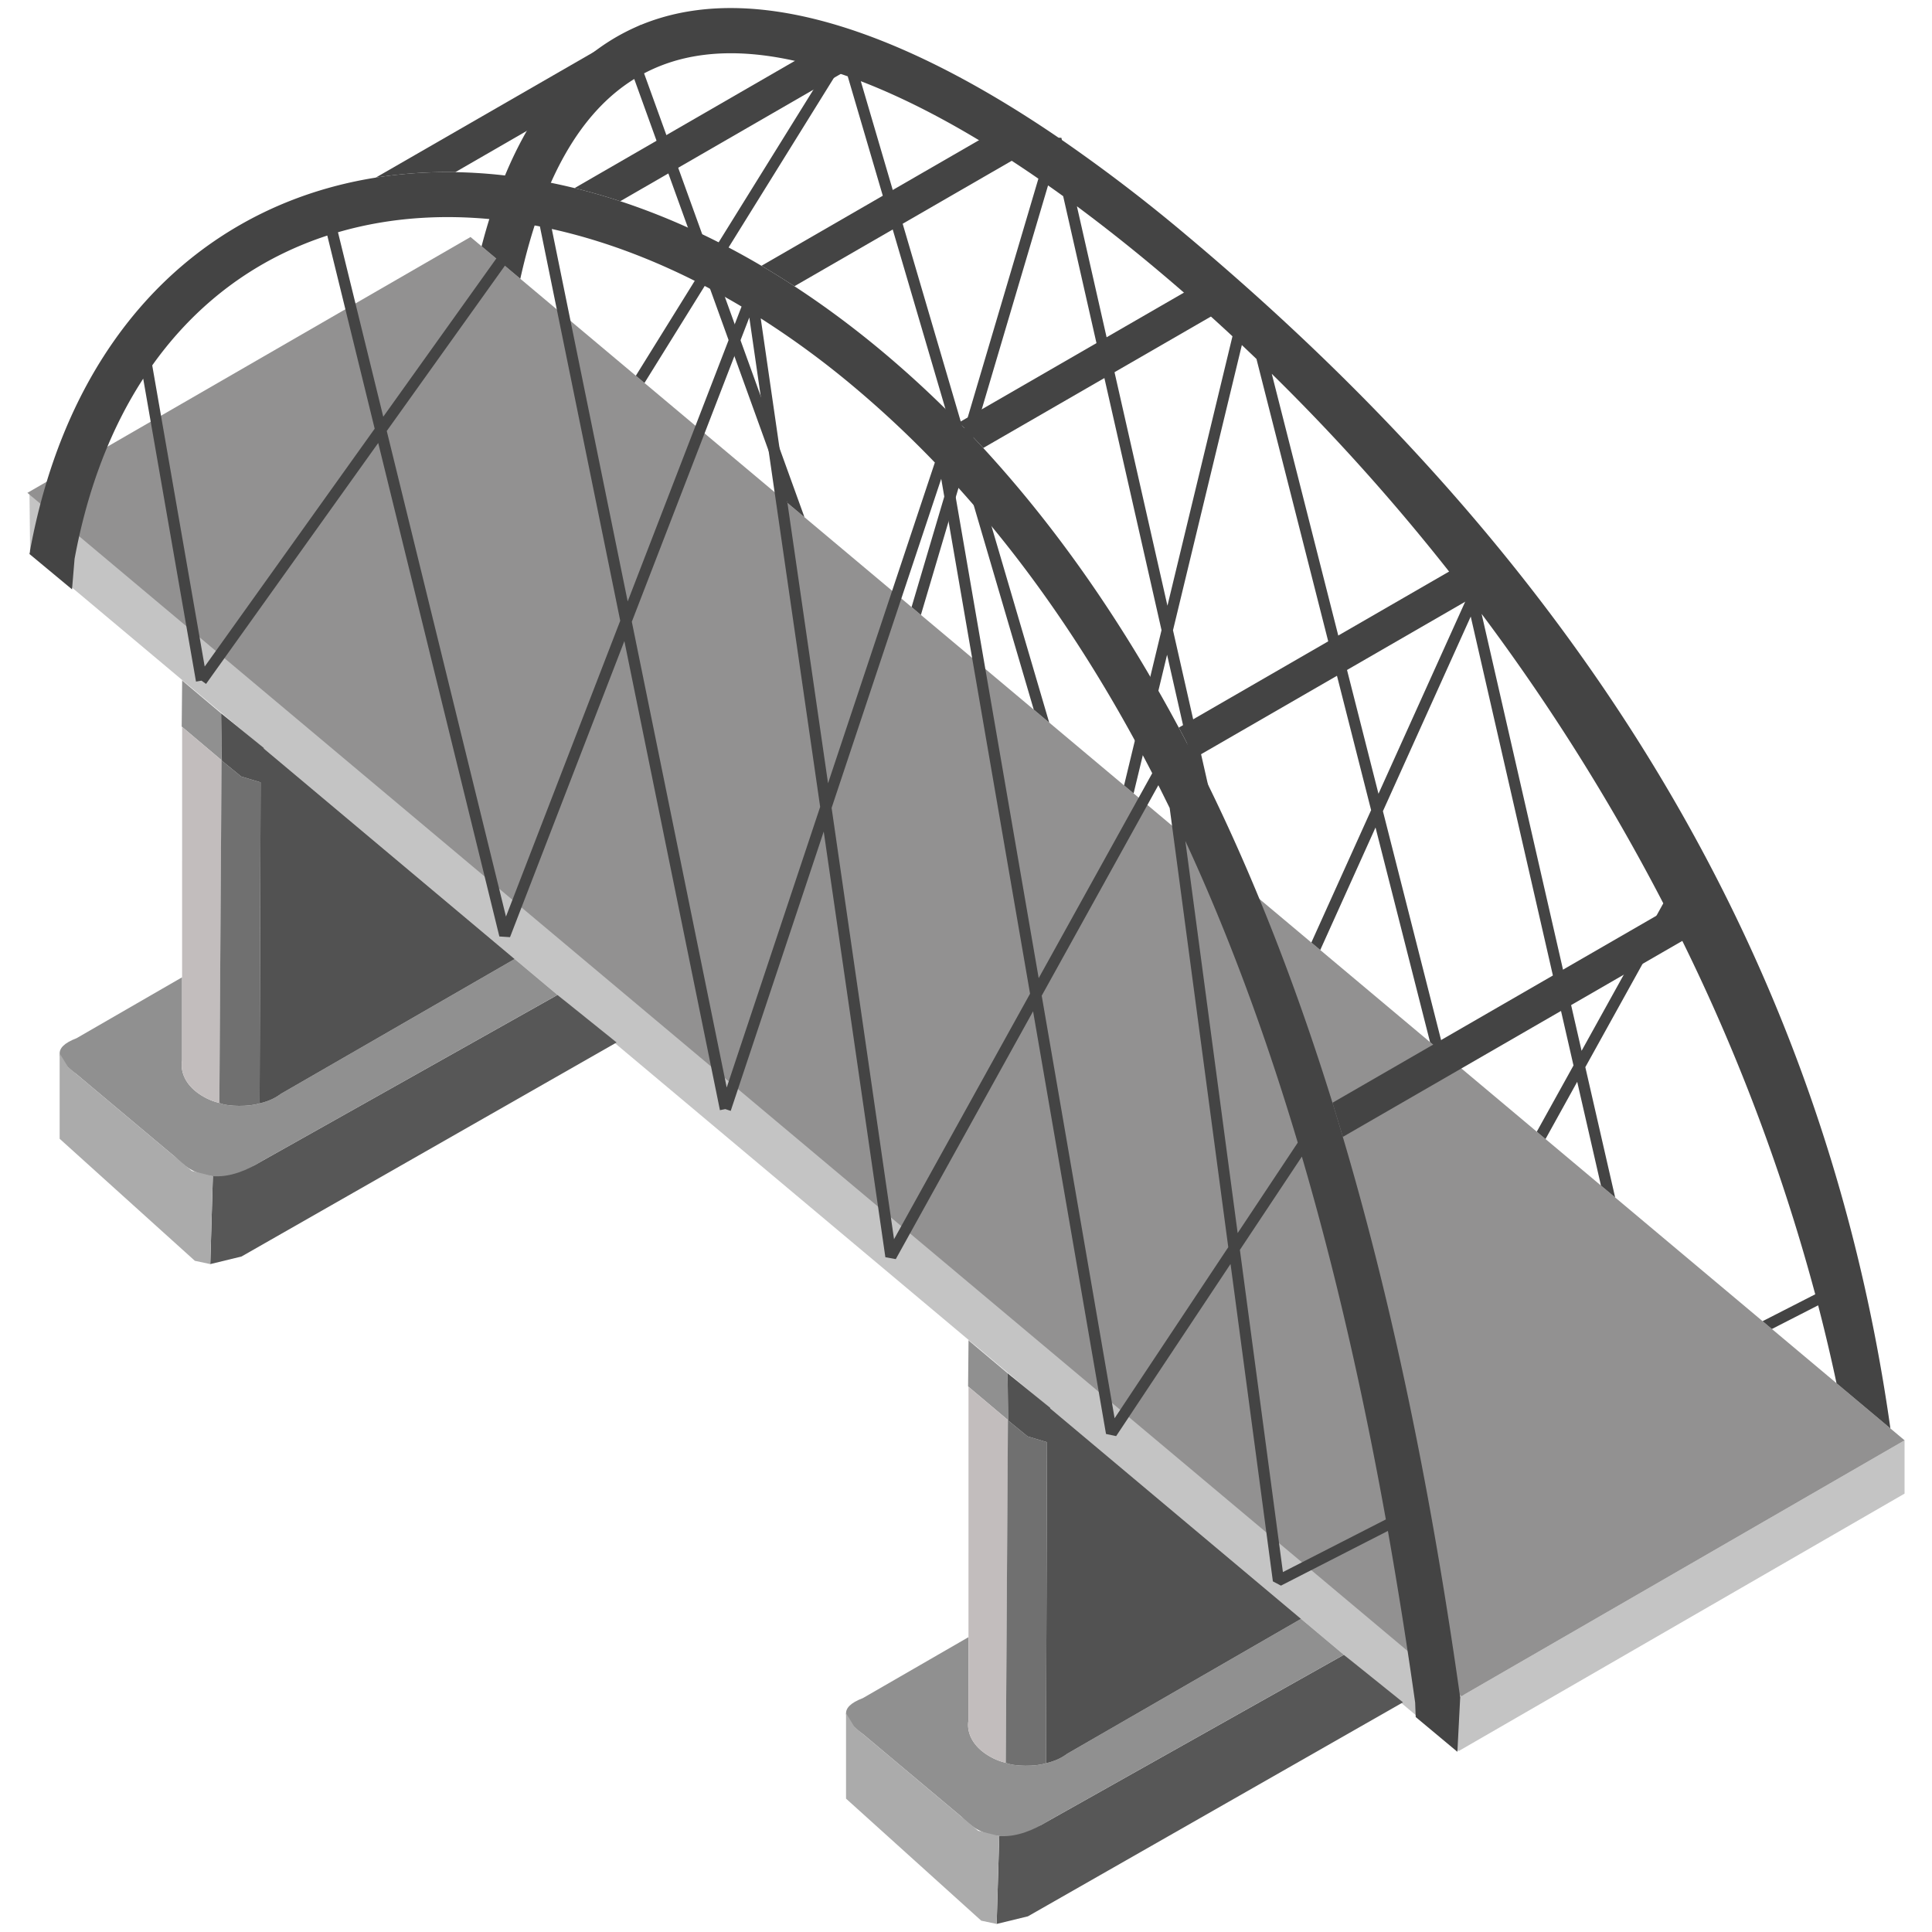 <svg xmlns="http://www.w3.org/2000/svg" xml:space="preserve" fill-rule="evenodd" stroke-linejoin="round" stroke-miterlimit="2" clip-rule="evenodd" viewBox="0 0 64 64">
  <g id="grey">
    <path fill="#c4c4c4" fill-rule="nonzero" d="m.998 18.3 47.321 39.707 14.772-8.529v-1.765l-14.61 8.435L.976 16.286.998 18.3Z"/>
    <path fill="#929191" fill-rule="nonzero" d="m.908 16.326 47.505 39.862 14.679-8.475L15.587 7.851.908 16.326Z"/>
    <path fill="#575757" d="m18.467 32.958 1.959 1.575-12.425 7.09-1.035.252.086-2.912 1.362-.355 10.053-5.65Zm26.05 21.859 1.959 1.575-12.425 7.089-1.035.252.086-2.911 1.362-.355 10.053-5.65Z"/>
    <path fill="#909090" d="M7.267 36.537c.289.128 1.005.126 1.333.013.122-.027.242-.066.357-.115.125-.053.242-.12.35-.202l7.742-4.464 1.418 1.189-9.734 5.472c-1.136.721-2.124.746-2.929-.103l-3.268-2.743c-.665-.481-.824-.876 0-1.192l3.496-2.018v2.753c-.06.351.084.721.442 1.019.232.187.503.321.793.391Zm.072-11.355-1.32-1.114.015-1.525 1.293 1.089.015 1.057-.003.493Zm25.979 33.213c.288.128 1.004.127 1.332.014.122-.028.242-.067.357-.115.124-.053.242-.121.35-.202l7.742-4.465 1.418 1.19-9.734 5.471c-1.136.722-2.124.747-2.929-.103l-3.268-2.742c-.665-.482-.824-.876 0-1.192l3.496-2.018v2.753c-.06.35.084.721.442 1.018.232.188.504.321.794.391Zm.071-11.355-1.32-1.113.015-1.525 1.316 1.106v.002l-.023-.019.015 1.061-.003.488Z"/>
    <path fill="#ababab" d="m7.052 38.963-.086 2.912-.511-.109-4.479-4.043v-2.828l.281.455 4.097 3.438.698.175Zm26.05 21.859-.086 2.911-.511-.108-4.479-4.043v-2.829l.281.456 4.097 3.438.698.175Z"/>
    <path fill="#c2bdbd" d="m7.328 23.693.022.02-.083 12.824a2.02 2.02 0 0 1-.793-.391c-.358-.298-.502-.668-.442-1.019l.001-11.047 1.306 1.102.003-.493-.014-.996Zm-1.295-1.047v-.121l.285.257-.284-.239-.001.103Zm27.345 22.906.022.02-.082 12.823a2.01 2.01 0 0 1-.794-.391c-.358-.297-.502-.668-.442-1.018l.001-11.047 1.306 1.101.003-.488-.014-1Zm-1.295-1.047v-.121l.278.251-.277-.233-.001.103Z"/>
    <path fill="#707070" d="M8.6 36.55c-.328.113-1.044.115-1.333-.013l.075-11.848.007.51.641.523.643.195L8.6 36.55Zm26.05 21.859c-.328.113-1.044.114-1.332-.014l.074-11.843.007.506.641.523.643.194-.033 10.634Z"/>
    <path fill="#525252" d="M8.957 36.435a2.035 2.035 0 0 1-.357.115l.033-10.633-.643-.195-.641-.523-.022-1.567 1.412 1.145v.019l.218.183.848.711 7.244 6.079-7.742 4.464a1.626 1.626 0 0 1-.35.202Zm26.05 21.859a2.25 2.25 0 0 1-.357.115l.033-10.634-.643-.194-.641-.523-.022-1.567 1.412 1.145v.018l.218.183.848.711 7.244 6.079-7.742 4.465a1.694 1.694 0 0 1-.35.202Z"/>
    <path fill="#444" d="M12.446 5.884 21.225.827v1.33l-6.142 3.546a15.21 15.21 0 0 0-2.637.181Zm6.587.347 8.647-4.993.315 1.127-7.449 4.301a19.791 19.791 0 0 0-1.513-.435Zm6.191 2.574 7.825-4.518.816.837-7.549 4.358a27.91 27.91 0 0 0-1.092-.677Zm6.544 5.19 7.934-4.58 1 .731-8.131 4.694a37.638 37.638 0 0 0-.803-.845Zm7.281 10.108 9.722-5.613v1.308l-9.196 5.309a63.85 63.85 0 0 0-.526-1.004ZM44.14 36.53l11.631-6.715.554 1.009-11.842 6.837a86.782 86.782 0 0 0-.343-1.131Z"/>
    <path fill="#444" d="M21.01 2.617c-1.775 1.1-3.032 3.28-3.774 6.617l-1.283-1.076c2.571-9.883 10.059-9.771 19.114-3.596l.093.003.017.072a54.099 54.099 0 0 1 4.134 3.162c11.413 9.576 20.864 22.163 23.311 39.519l-1.785-1.497a59.99 59.99 0 0 0-.609-2.58l-1.532.784-.307-.259 1.743-.891a63.923 63.923 0 0 0-4.829-12.555l-2.787 5.031.988 4.316-.47-.394-.787-3.437-1.05 1.896-.289-.243 1.216-2.194-3.404-14.871-2.909 6.447 2.048 8.06-.486-.408-1.807-7.111-1.831 4.058-.295-.247 1.98-4.386-3.798-14.946-.484-.461-2.281 9.448 1.818 8.025-.468-.393-1.546-6.821-1.109 4.593-.316-.265 1.241-5.142-3.258-14.376c-.167-.121-.334-.24-.501-.357l-2.605 8.798 2.643 8.996-.512-.43-2.324-7.912-1.414 4.776-.309-.26 1.531-5.17-3.646-12.411a14.605 14.605 0 0 0-.352-.121l-4.047 6.518 2.966 8.207-.565-.474-2.649-7.332-2.086 3.359-.286-.24 2.211-3.562-2.264-6.267Zm13.388 3.302c-2.059-1.422-4.033-2.517-5.883-3.23l3.406 11.597 2.477-8.367Zm-7.031-3.627c-1.934-.592-3.689-.717-5.2-.216a5.577 5.577 0 0 0-.831.354l2.187 6.053 3.844-6.191Zm27.732 27.632a68.924 68.924 0 0 0-6.019-9.589l3.312 14.475 2.707-4.886Zm-6.443-10.148a69.206 69.206 0 0 0-6.527-7.393l3.535 13.912 2.945-6.524.047.005Zm-7.829-8.636a64.39 64.39 0 0 0-2.48-2.192 57.281 57.281 0 0 0-2.673-2.115l2.999 13.232 2.154-8.925Z"/>
    <path fill="#444" d="M4.744 12.544c-1.059 1.629-1.841 3.623-2.274 5.97l-.084 1.009-1.41-1.171.02-.092H.991c1.027-5.59 3.891-9.337 7.695-11.199 5.64-2.76 13.45-1.367 20.576 4.612 11.525 9.671 16.629 27.003 19.106 44.539l.004-.001-.001.023.002.013-.003.001-.092 1.783-1.381-1.152-.018-.479c-.268-1.9-.569-3.796-.903-5.686l-3.543 1.812-.267-.141-1.403-10.514-3.789 5.702-.336-.071-2.416-14.001-4.548 8.209-.345-.063-2.042-14.101-3.081 9.253-.18-.059-.177.036-3.166-15.54-3.788 9.809-.353-.023-4.013-16.348-5.703 7.981-.151-.108-.182.032-1.749-10.035Zm41.164 37.789c-.738-4.101-1.647-8.142-2.782-12.019l-2.053 3.09 1.425 10.673 3.41-1.744ZM42.99 37.851c-1.042-3.493-2.27-6.849-3.724-9.992l1.733 12.988 1.991-2.996Zm-4.821-12.237c-1.848-3.58-4.025-6.838-6.597-9.648l2.836 16.436 3.761-6.788Zm-7.201-10.292a34.27 34.27 0 0 0-2.67-2.499 28.982 28.982 0 0 0-3.098-2.277l2.23 15.401 3.538-10.625Zm-6.403-5.167c-2.11-1.258-4.232-2.114-6.286-2.57l2.514 12.338 3.772-9.768Zm-7.287-2.763c-2.15-.345-4.209-.244-6.082.302l1.5 6.11 4.582-6.412Zm-6.436.411c-.514.168-1.014.37-1.496.606-1.677.821-3.139 2.057-4.303 3.695l1.738 9.976 5.631-7.879-1.57-6.398Zm6.84-.34-4.87 6.814 3.949 16.086 3.785-9.8-2.661-13.062-.203-.038Zm20.69 18.548-3.864 6.973 2.415 13.997 3.765-5.666-1.941-14.549c-.124-.252-.249-.504-.375-.755Zm-4.25 6.907-2.943-17.057-3.631 10.902 2.068 14.287 4.506-8.132Zm-6.953-6.189-2.347-16.212-3.892 10.079 3.143 15.429 3.096-9.296Z"/>
  </g>
</svg>
